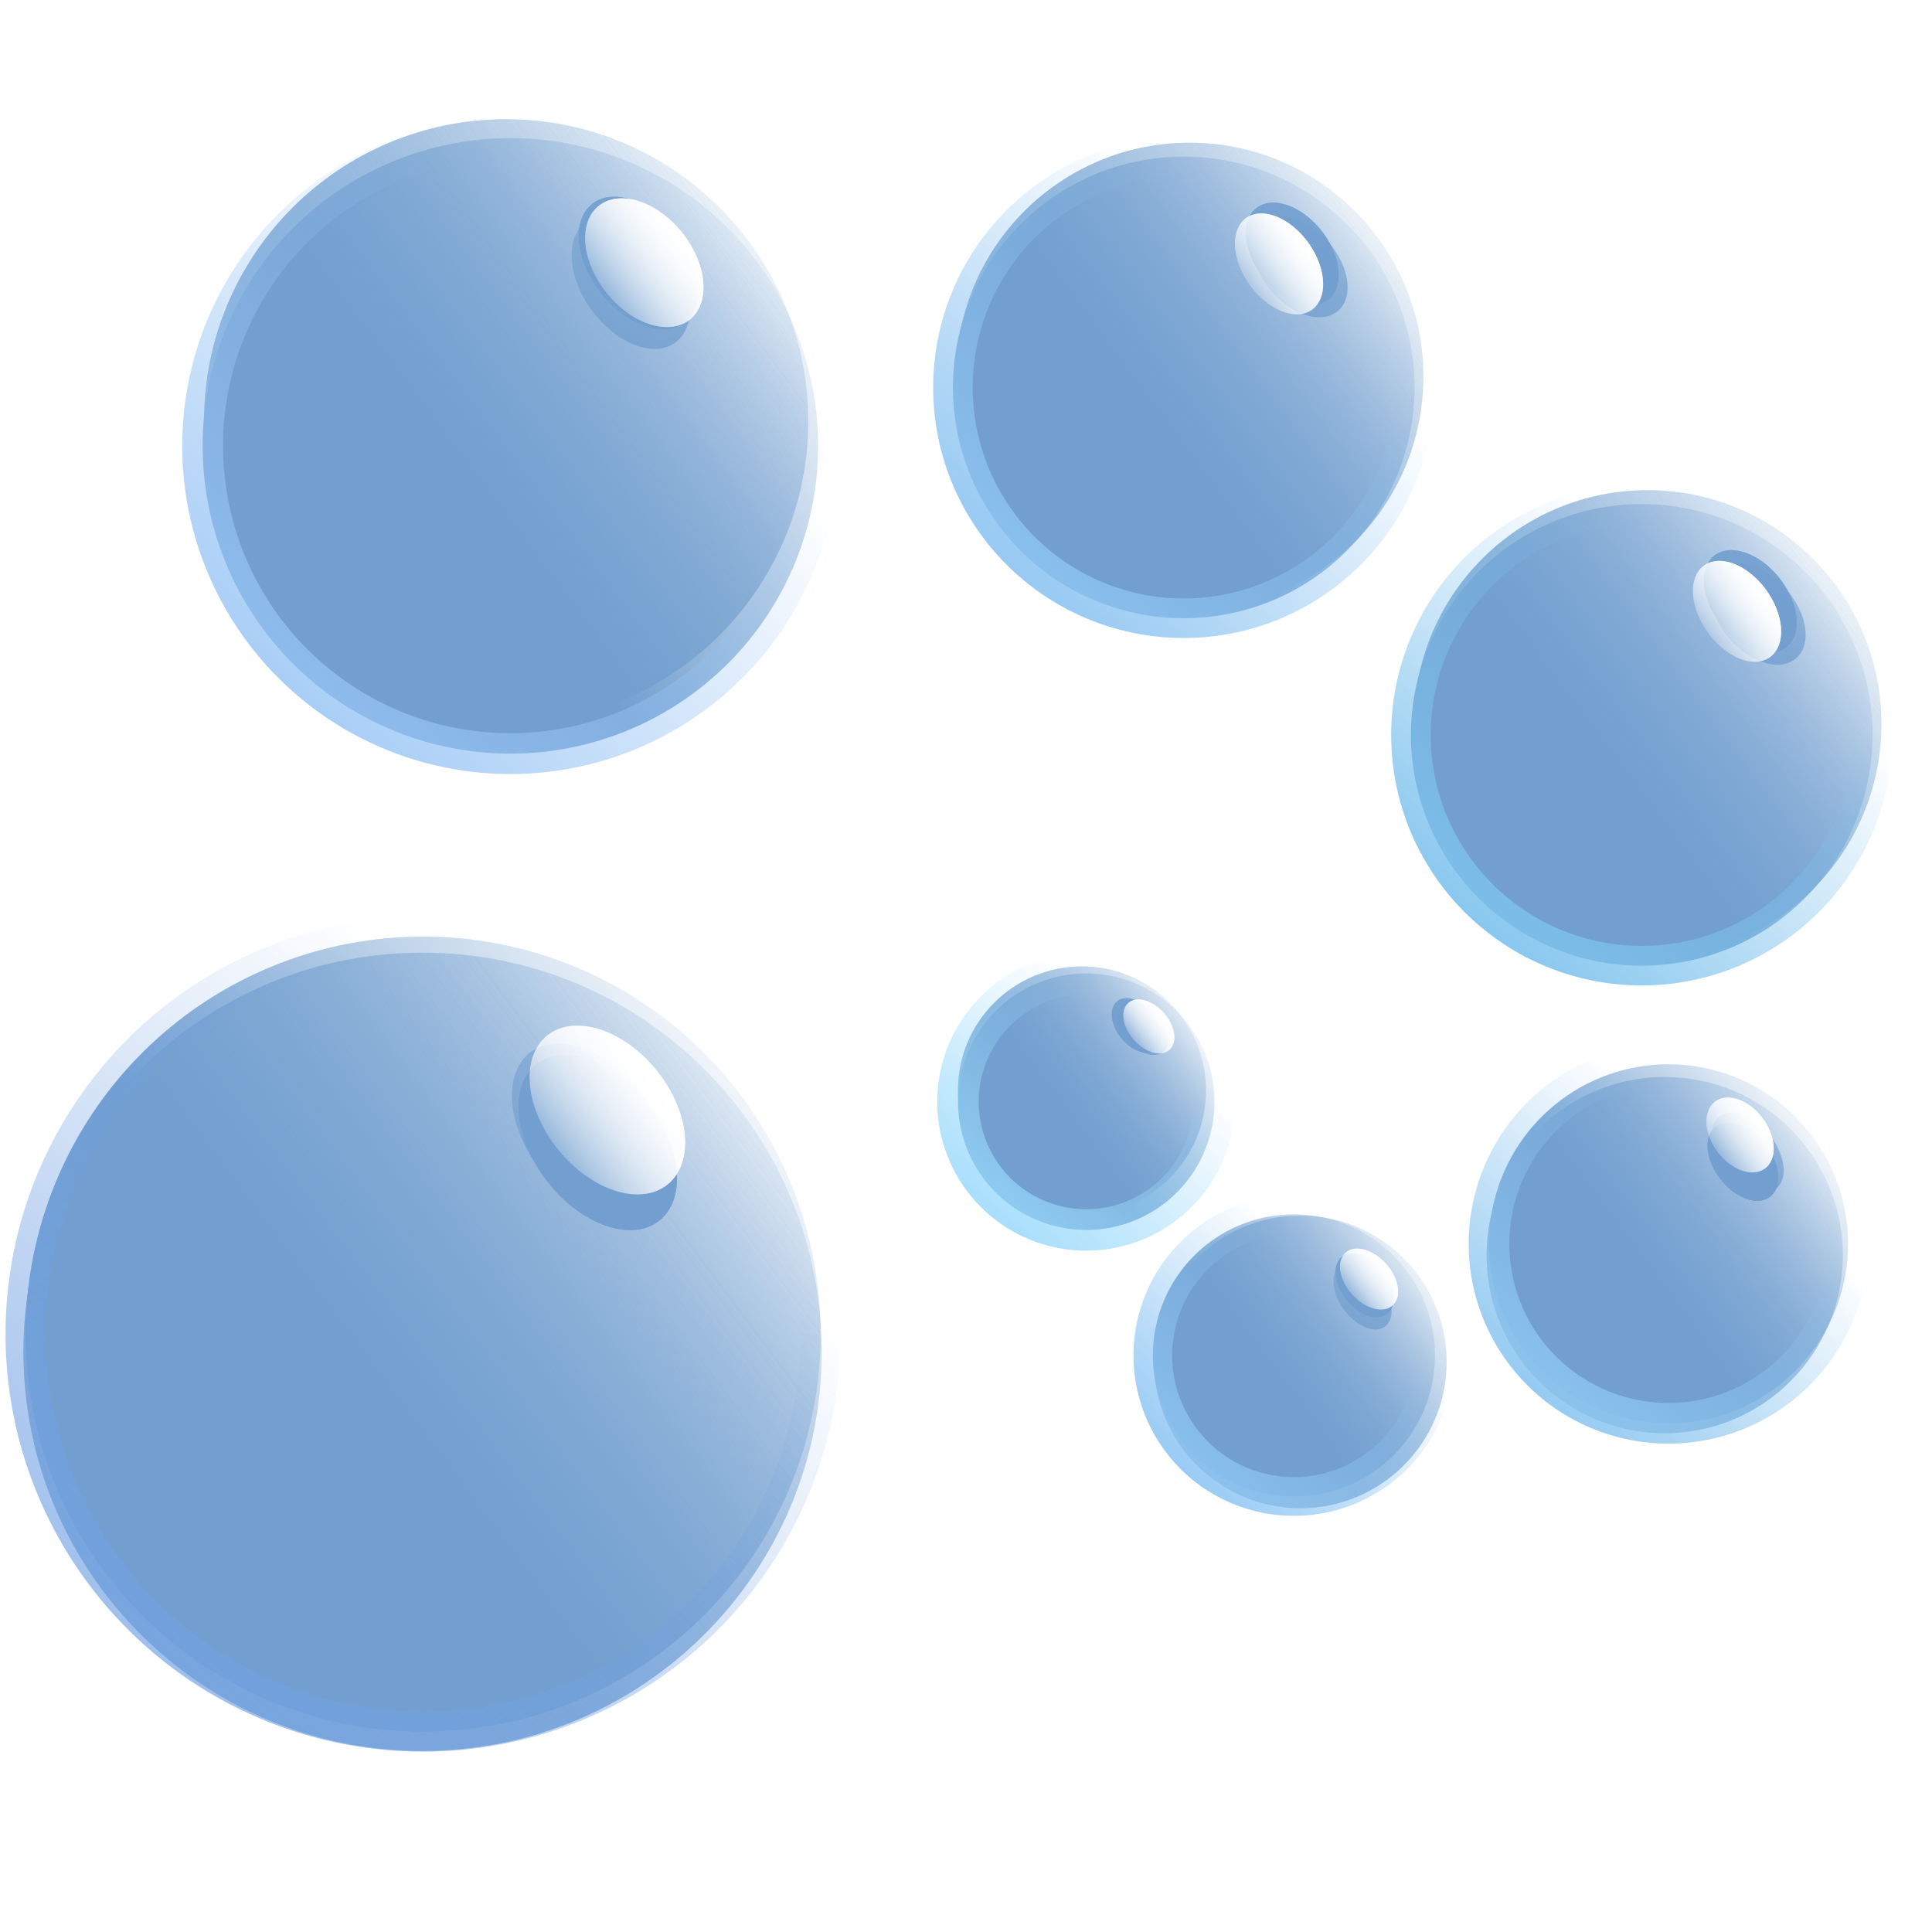 <?xml version="1.0" encoding="UTF-8" standalone="no"?>
<!-- Created with Inkscape (http://www.inkscape.org/) -->

<svg
   xmlns:dc="http://purl.org/dc/elements/1.1/"
   xmlns:cc="http://creativecommons.org/ns#"
   xmlns:rdf="http://www.w3.org/1999/02/22-rdf-syntax-ns#"
   xmlns:svg="http://www.w3.org/2000/svg"
   xmlns="http://www.w3.org/2000/svg"
   xmlns:xlink="http://www.w3.org/1999/xlink"
   xmlns:sodipodi="http://sodipodi.sourceforge.net/DTD/sodipodi-0.dtd"
   xmlns:inkscape="http://www.inkscape.org/namespaces/inkscape"
   width="48"
   height="48"
   id="svg2863"
   version="1.1"
   inkscape:version="0.47+devel r9474"
   sodipodi:docname="plugin-bubbles.svg">
  <defs
     id="defs2865">
    <linearGradient
       inkscape:collect="always"
       id="linearGradient4045">
      <stop
         style="stop-color:#8dc5f3;stop-opacity:1;"
         offset="0"
         id="stop4047" />
      <stop
         style="stop-color:#8dc5f3;stop-opacity:0;"
         offset="1"
         id="stop4049" />
    </linearGradient>
    <linearGradient
       inkscape:collect="always"
       id="linearGradient4024">
      <stop
         style="stop-color:#96d8fb;stop-opacity:1;"
         offset="0"
         id="stop4026" />
      <stop
         style="stop-color:#96d8fb;stop-opacity:0;"
         offset="1"
         id="stop4028" />
    </linearGradient>
    <linearGradient
       inkscape:collect="always"
       id="linearGradient4003">
      <stop
         style="stop-color:#8cc6f0;stop-opacity:1;"
         offset="0"
         id="stop4005" />
      <stop
         style="stop-color:#8cc6f0;stop-opacity:0;"
         offset="1"
         id="stop4007" />
    </linearGradient>
    <linearGradient
       inkscape:collect="always"
       id="linearGradient3982">
      <stop
         style="stop-color:#7dc2ed;stop-opacity:1;"
         offset="0"
         id="stop3984" />
      <stop
         style="stop-color:#7dc2ed;stop-opacity:0;"
         offset="1"
         id="stop3986" />
    </linearGradient>
    <linearGradient
       inkscape:collect="always"
       id="linearGradient3961">
      <stop
         style="stop-color:#8dc4f1;stop-opacity:1;"
         offset="0"
         id="stop3963" />
      <stop
         style="stop-color:#8dc4f1;stop-opacity:0;"
         offset="1"
         id="stop3965" />
    </linearGradient>
    <linearGradient
       inkscape:collect="always"
       id="linearGradient3940">
      <stop
         style="stop-color:#95c3f4;stop-opacity:1;"
         offset="0"
         id="stop3942" />
      <stop
         style="stop-color:#95c3f4;stop-opacity:0;"
         offset="1"
         id="stop3944" />
    </linearGradient>
    <linearGradient
       inkscape:collect="always"
       id="linearGradient3917">
      <stop
         style="stop-color:#71a1e3;stop-opacity:1;"
         offset="0"
         id="stop3919" />
      <stop
         style="stop-color:#71a1e3;stop-opacity:0;"
         offset="1"
         id="stop3921" />
    </linearGradient>
    <linearGradient
       inkscape:collect="always"
       id="linearGradient4057">
      <stop
         style="stop-color:#ffffff;stop-opacity:1;"
         offset="0"
         id="stop4059" />
      <stop
         style="stop-color:#ffffff;stop-opacity:0;"
         offset="1"
         id="stop4061" />
    </linearGradient>
    <linearGradient
       inkscape:collect="always"
       id="linearGradient3880">
      <stop
         style="stop-color:#729fcf;stop-opacity:1;"
         offset="0"
         id="stop3882" />
      <stop
         style="stop-color:#729fcf;stop-opacity:0;"
         offset="1"
         id="stop3884" />
    </linearGradient>
    <filter
       color-interpolation-filters="sRGB"
       inkscape:collect="always"
       id="filter3180">
      <feGaussianBlur
         inkscape:collect="always"
         stdDeviation="3.34"
         id="feGaussianBlur3182" />
    </filter>
    <linearGradient
       inkscape:collect="always"
       xlink:href="#linearGradient3880"
       id="linearGradient4249"
       gradientUnits="userSpaceOnUse"
       x1="29.145"
       y1="132.989"
       x2="381.982"
       y2="-131.086" />
    <linearGradient
       inkscape:collect="always"
       xlink:href="#linearGradient3880"
       id="linearGradient4251"
       gradientUnits="userSpaceOnUse"
       x1="29.145"
       y1="132.989"
       x2="381.982"
       y2="-131.086" />
    <linearGradient
       inkscape:collect="always"
       xlink:href="#linearGradient3880"
       id="linearGradient4253"
       gradientUnits="userSpaceOnUse"
       x1="29.145"
       y1="132.989"
       x2="381.982"
       y2="-131.086" />
    <linearGradient
       inkscape:collect="always"
       xlink:href="#linearGradient3880"
       id="linearGradient4255"
       gradientUnits="userSpaceOnUse"
       x1="29.145"
       y1="132.989"
       x2="381.982"
       y2="-131.086" />
    <linearGradient
       inkscape:collect="always"
       xlink:href="#linearGradient3880"
       id="linearGradient4257"
       gradientUnits="userSpaceOnUse"
       x1="29.145"
       y1="132.989"
       x2="381.982"
       y2="-131.086" />
    <linearGradient
       inkscape:collect="always"
       xlink:href="#linearGradient3880"
       id="linearGradient4259"
       gradientUnits="userSpaceOnUse"
       x1="29.145"
       y1="132.989"
       x2="381.982"
       y2="-131.086" />
    <linearGradient
       inkscape:collect="always"
       xlink:href="#linearGradient3880"
       id="linearGradient4261"
       gradientUnits="userSpaceOnUse"
       x1="29.145"
       y1="132.989"
       x2="381.982"
       y2="-131.086" />
    <linearGradient
       inkscape:collect="always"
       xlink:href="#linearGradient3880"
       id="linearGradient4263"
       gradientUnits="userSpaceOnUse"
       x1="29.145"
       y1="132.989"
       x2="381.982"
       y2="-131.086" />
    <linearGradient
       inkscape:collect="always"
       xlink:href="#linearGradient4057"
       id="linearGradient4265"
       gradientUnits="userSpaceOnUse"
       x1="445.212"
       y1="387.404"
       x2="332.864"
       y2="381.185" />
    <linearGradient
       inkscape:collect="always"
       xlink:href="#linearGradient4057"
       id="linearGradient4267"
       gradientUnits="userSpaceOnUse"
       x1="445.212"
       y1="387.404"
       x2="332.864"
       y2="381.185" />
    <linearGradient
       inkscape:collect="always"
       xlink:href="#linearGradient3880"
       id="linearGradient4330"
       gradientUnits="userSpaceOnUse"
       x1="29.145"
       y1="132.989"
       x2="381.982"
       y2="-131.086" />
    <linearGradient
       inkscape:collect="always"
       xlink:href="#linearGradient3880"
       id="linearGradient4332"
       gradientUnits="userSpaceOnUse"
       x1="29.145"
       y1="132.989"
       x2="381.982"
       y2="-131.086" />
    <linearGradient
       inkscape:collect="always"
       xlink:href="#linearGradient3880"
       id="linearGradient4334"
       gradientUnits="userSpaceOnUse"
       x1="29.145"
       y1="132.989"
       x2="381.982"
       y2="-131.086" />
    <linearGradient
       inkscape:collect="always"
       xlink:href="#linearGradient3880"
       id="linearGradient4336"
       gradientUnits="userSpaceOnUse"
       x1="29.145"
       y1="132.989"
       x2="381.982"
       y2="-131.086" />
    <linearGradient
       inkscape:collect="always"
       xlink:href="#linearGradient3880"
       id="linearGradient4338"
       gradientUnits="userSpaceOnUse"
       x1="29.145"
       y1="132.989"
       x2="381.982"
       y2="-131.086" />
    <linearGradient
       inkscape:collect="always"
       xlink:href="#linearGradient3880"
       id="linearGradient4340"
       gradientUnits="userSpaceOnUse"
       x1="29.145"
       y1="132.989"
       x2="381.982"
       y2="-131.086" />
    <linearGradient
       inkscape:collect="always"
       xlink:href="#linearGradient3880"
       id="linearGradient4342"
       gradientUnits="userSpaceOnUse"
       x1="29.145"
       y1="132.989"
       x2="381.982"
       y2="-131.086" />
    <linearGradient
       inkscape:collect="always"
       xlink:href="#linearGradient3880"
       id="linearGradient4344"
       gradientUnits="userSpaceOnUse"
       x1="29.145"
       y1="132.989"
       x2="381.982"
       y2="-131.086" />
    <linearGradient
       inkscape:collect="always"
       xlink:href="#linearGradient4057"
       id="linearGradient4346"
       gradientUnits="userSpaceOnUse"
       x1="445.212"
       y1="387.404"
       x2="332.864"
       y2="381.185" />
    <linearGradient
       inkscape:collect="always"
       xlink:href="#linearGradient4057"
       id="linearGradient4348"
       gradientUnits="userSpaceOnUse"
       x1="445.212"
       y1="387.404"
       x2="332.864"
       y2="381.185" />
    <linearGradient
       inkscape:collect="always"
       xlink:href="#linearGradient3880"
       id="linearGradient4378"
       gradientUnits="userSpaceOnUse"
       x1="29.145"
       y1="132.989"
       x2="381.982"
       y2="-131.086" />
    <linearGradient
       inkscape:collect="always"
       xlink:href="#linearGradient3880"
       id="linearGradient4380"
       gradientUnits="userSpaceOnUse"
       x1="29.145"
       y1="132.989"
       x2="381.982"
       y2="-131.086" />
    <linearGradient
       inkscape:collect="always"
       xlink:href="#linearGradient3880"
       id="linearGradient4382"
       gradientUnits="userSpaceOnUse"
       x1="29.145"
       y1="132.989"
       x2="381.982"
       y2="-131.086" />
    <linearGradient
       inkscape:collect="always"
       xlink:href="#linearGradient3880"
       id="linearGradient4384"
       gradientUnits="userSpaceOnUse"
       x1="29.145"
       y1="132.989"
       x2="381.982"
       y2="-131.086" />
    <linearGradient
       inkscape:collect="always"
       xlink:href="#linearGradient3880"
       id="linearGradient4386"
       gradientUnits="userSpaceOnUse"
       x1="29.145"
       y1="132.989"
       x2="381.982"
       y2="-131.086" />
    <linearGradient
       inkscape:collect="always"
       xlink:href="#linearGradient3880"
       id="linearGradient4388"
       gradientUnits="userSpaceOnUse"
       x1="29.145"
       y1="132.989"
       x2="381.982"
       y2="-131.086" />
    <linearGradient
       inkscape:collect="always"
       xlink:href="#linearGradient3880"
       id="linearGradient4390"
       gradientUnits="userSpaceOnUse"
       x1="29.145"
       y1="132.989"
       x2="381.982"
       y2="-131.086" />
    <linearGradient
       inkscape:collect="always"
       xlink:href="#linearGradient3880"
       id="linearGradient4392"
       gradientUnits="userSpaceOnUse"
       x1="29.145"
       y1="132.989"
       x2="381.982"
       y2="-131.086" />
    <linearGradient
       inkscape:collect="always"
       xlink:href="#linearGradient4057"
       id="linearGradient4394"
       gradientUnits="userSpaceOnUse"
       x1="445.212"
       y1="387.404"
       x2="332.864"
       y2="381.185" />
    <linearGradient
       inkscape:collect="always"
       xlink:href="#linearGradient4057"
       id="linearGradient4396"
       gradientUnits="userSpaceOnUse"
       x1="445.212"
       y1="387.404"
       x2="332.864"
       y2="381.185" />
    <linearGradient
       inkscape:collect="always"
       xlink:href="#linearGradient3880"
       id="linearGradient4514"
       gradientUnits="userSpaceOnUse"
       x1="29.145"
       y1="132.989"
       x2="381.982"
       y2="-131.086" />
    <linearGradient
       inkscape:collect="always"
       xlink:href="#linearGradient3880"
       id="linearGradient4516"
       gradientUnits="userSpaceOnUse"
       x1="29.145"
       y1="132.989"
       x2="381.982"
       y2="-131.086" />
    <linearGradient
       inkscape:collect="always"
       xlink:href="#linearGradient3880"
       id="linearGradient4518"
       gradientUnits="userSpaceOnUse"
       x1="29.145"
       y1="132.989"
       x2="381.982"
       y2="-131.086" />
    <linearGradient
       inkscape:collect="always"
       xlink:href="#linearGradient3880"
       id="linearGradient4520"
       gradientUnits="userSpaceOnUse"
       x1="29.145"
       y1="132.989"
       x2="381.982"
       y2="-131.086" />
    <linearGradient
       inkscape:collect="always"
       xlink:href="#linearGradient3880"
       id="linearGradient4522"
       gradientUnits="userSpaceOnUse"
       x1="29.145"
       y1="132.989"
       x2="381.982"
       y2="-131.086" />
    <linearGradient
       inkscape:collect="always"
       xlink:href="#linearGradient3880"
       id="linearGradient4524"
       gradientUnits="userSpaceOnUse"
       x1="29.145"
       y1="132.989"
       x2="381.982"
       y2="-131.086" />
    <linearGradient
       inkscape:collect="always"
       xlink:href="#linearGradient3880"
       id="linearGradient4526"
       gradientUnits="userSpaceOnUse"
       x1="29.145"
       y1="132.989"
       x2="381.982"
       y2="-131.086" />
    <linearGradient
       inkscape:collect="always"
       xlink:href="#linearGradient3880"
       id="linearGradient4528"
       gradientUnits="userSpaceOnUse"
       x1="29.145"
       y1="132.989"
       x2="381.982"
       y2="-131.086" />
    <linearGradient
       inkscape:collect="always"
       xlink:href="#linearGradient4057"
       id="linearGradient4530"
       gradientUnits="userSpaceOnUse"
       x1="445.212"
       y1="387.404"
       x2="332.864"
       y2="381.185" />
    <linearGradient
       inkscape:collect="always"
       xlink:href="#linearGradient4057"
       id="linearGradient4532"
       gradientUnits="userSpaceOnUse"
       x1="445.212"
       y1="387.404"
       x2="332.864"
       y2="381.185" />
    <linearGradient
       inkscape:collect="always"
       xlink:href="#linearGradient3880"
       id="linearGradient4562"
       gradientUnits="userSpaceOnUse"
       x1="29.145"
       y1="132.989"
       x2="381.982"
       y2="-131.086" />
    <linearGradient
       inkscape:collect="always"
       xlink:href="#linearGradient3880"
       id="linearGradient4564"
       gradientUnits="userSpaceOnUse"
       x1="29.145"
       y1="132.989"
       x2="381.982"
       y2="-131.086" />
    <linearGradient
       inkscape:collect="always"
       xlink:href="#linearGradient3880"
       id="linearGradient4566"
       gradientUnits="userSpaceOnUse"
       x1="29.145"
       y1="132.989"
       x2="381.982"
       y2="-131.086" />
    <linearGradient
       inkscape:collect="always"
       xlink:href="#linearGradient3880"
       id="linearGradient4568"
       gradientUnits="userSpaceOnUse"
       x1="29.145"
       y1="132.989"
       x2="381.982"
       y2="-131.086" />
    <linearGradient
       inkscape:collect="always"
       xlink:href="#linearGradient3880"
       id="linearGradient4570"
       gradientUnits="userSpaceOnUse"
       x1="29.145"
       y1="132.989"
       x2="381.982"
       y2="-131.086" />
    <linearGradient
       inkscape:collect="always"
       xlink:href="#linearGradient3880"
       id="linearGradient4572"
       gradientUnits="userSpaceOnUse"
       x1="29.145"
       y1="132.989"
       x2="381.982"
       y2="-131.086" />
    <linearGradient
       inkscape:collect="always"
       xlink:href="#linearGradient3880"
       id="linearGradient4574"
       gradientUnits="userSpaceOnUse"
       x1="29.145"
       y1="132.989"
       x2="381.982"
       y2="-131.086" />
    <linearGradient
       inkscape:collect="always"
       xlink:href="#linearGradient3880"
       id="linearGradient4576"
       gradientUnits="userSpaceOnUse"
       x1="29.145"
       y1="132.989"
       x2="381.982"
       y2="-131.086" />
    <linearGradient
       inkscape:collect="always"
       xlink:href="#linearGradient4057"
       id="linearGradient4578"
       gradientUnits="userSpaceOnUse"
       x1="445.212"
       y1="387.404"
       x2="332.864"
       y2="381.185" />
    <linearGradient
       inkscape:collect="always"
       xlink:href="#linearGradient4057"
       id="linearGradient4580"
       gradientUnits="userSpaceOnUse"
       x1="445.212"
       y1="387.404"
       x2="332.864"
       y2="381.185" />
    <linearGradient
       inkscape:collect="always"
       xlink:href="#linearGradient3880"
       id="linearGradient4720"
       gradientUnits="userSpaceOnUse"
       x1="29.145"
       y1="132.989"
       x2="381.982"
       y2="-131.086" />
    <linearGradient
       inkscape:collect="always"
       xlink:href="#linearGradient3880"
       id="linearGradient4722"
       gradientUnits="userSpaceOnUse"
       x1="29.145"
       y1="132.989"
       x2="381.982"
       y2="-131.086" />
    <linearGradient
       inkscape:collect="always"
       xlink:href="#linearGradient3880"
       id="linearGradient4724"
       gradientUnits="userSpaceOnUse"
       x1="29.145"
       y1="132.989"
       x2="381.982"
       y2="-131.086" />
    <linearGradient
       inkscape:collect="always"
       xlink:href="#linearGradient3880"
       id="linearGradient4726"
       gradientUnits="userSpaceOnUse"
       x1="29.145"
       y1="132.989"
       x2="381.982"
       y2="-131.086" />
    <linearGradient
       inkscape:collect="always"
       xlink:href="#linearGradient3880"
       id="linearGradient4728"
       gradientUnits="userSpaceOnUse"
       x1="29.145"
       y1="132.989"
       x2="381.982"
       y2="-131.086" />
    <linearGradient
       inkscape:collect="always"
       xlink:href="#linearGradient3880"
       id="linearGradient4730"
       gradientUnits="userSpaceOnUse"
       x1="29.145"
       y1="132.989"
       x2="381.982"
       y2="-131.086" />
    <linearGradient
       inkscape:collect="always"
       xlink:href="#linearGradient3880"
       id="linearGradient4732"
       gradientUnits="userSpaceOnUse"
       x1="29.145"
       y1="132.989"
       x2="381.982"
       y2="-131.086" />
    <linearGradient
       inkscape:collect="always"
       xlink:href="#linearGradient3880"
       id="linearGradient4734"
       gradientUnits="userSpaceOnUse"
       x1="29.145"
       y1="132.989"
       x2="381.982"
       y2="-131.086" />
    <linearGradient
       inkscape:collect="always"
       xlink:href="#linearGradient4057"
       id="linearGradient4736"
       gradientUnits="userSpaceOnUse"
       x1="445.212"
       y1="387.404"
       x2="332.864"
       y2="381.185" />
    <linearGradient
       inkscape:collect="always"
       xlink:href="#linearGradient4057"
       id="linearGradient4738"
       gradientUnits="userSpaceOnUse"
       x1="445.212"
       y1="387.404"
       x2="332.864"
       y2="381.185" />
    <linearGradient
       inkscape:collect="always"
       xlink:href="#linearGradient3880"
       id="linearGradient4768"
       gradientUnits="userSpaceOnUse"
       x1="29.145"
       y1="132.989"
       x2="381.982"
       y2="-131.086" />
    <linearGradient
       inkscape:collect="always"
       xlink:href="#linearGradient3880"
       id="linearGradient4770"
       gradientUnits="userSpaceOnUse"
       x1="29.145"
       y1="132.989"
       x2="381.982"
       y2="-131.086" />
    <linearGradient
       inkscape:collect="always"
       xlink:href="#linearGradient3880"
       id="linearGradient4772"
       gradientUnits="userSpaceOnUse"
       x1="29.145"
       y1="132.989"
       x2="381.982"
       y2="-131.086" />
    <linearGradient
       inkscape:collect="always"
       xlink:href="#linearGradient3880"
       id="linearGradient4774"
       gradientUnits="userSpaceOnUse"
       x1="29.145"
       y1="132.989"
       x2="381.982"
       y2="-131.086" />
    <linearGradient
       inkscape:collect="always"
       xlink:href="#linearGradient3880"
       id="linearGradient4776"
       gradientUnits="userSpaceOnUse"
       x1="29.145"
       y1="132.989"
       x2="381.982"
       y2="-131.086" />
    <linearGradient
       inkscape:collect="always"
       xlink:href="#linearGradient3880"
       id="linearGradient4778"
       gradientUnits="userSpaceOnUse"
       x1="29.145"
       y1="132.989"
       x2="381.982"
       y2="-131.086" />
    <linearGradient
       inkscape:collect="always"
       xlink:href="#linearGradient3880"
       id="linearGradient4780"
       gradientUnits="userSpaceOnUse"
       x1="29.145"
       y1="132.989"
       x2="381.982"
       y2="-131.086" />
    <linearGradient
       inkscape:collect="always"
       xlink:href="#linearGradient3880"
       id="linearGradient4782"
       gradientUnits="userSpaceOnUse"
       x1="29.145"
       y1="132.989"
       x2="381.982"
       y2="-131.086" />
    <linearGradient
       inkscape:collect="always"
       xlink:href="#linearGradient4057"
       id="linearGradient4784"
       gradientUnits="userSpaceOnUse"
       x1="445.212"
       y1="387.404"
       x2="332.864"
       y2="381.185" />
    <linearGradient
       inkscape:collect="always"
       xlink:href="#linearGradient4057"
       id="linearGradient4786"
       gradientUnits="userSpaceOnUse"
       x1="445.212"
       y1="387.404"
       x2="332.864"
       y2="381.185" />
    <linearGradient
       inkscape:collect="always"
       xlink:href="#linearGradient3917"
       id="linearGradient3923"
       x1="139.283"
       y1="751.358"
       x2="517.075"
       y2="305.743"
       gradientUnits="userSpaceOnUse" />
    <linearGradient
       inkscape:collect="always"
       xlink:href="#linearGradient3940"
       id="linearGradient3946"
       x1="60.164"
       y1="803.922"
       x2="488.873"
       y2="343.102"
       gradientUnits="userSpaceOnUse" />
    <linearGradient
       inkscape:collect="always"
       xlink:href="#linearGradient3961"
       id="linearGradient3967"
       x1="116.524"
       y1="769.995"
       x2="512.994"
       y2="350.928"
       gradientUnits="userSpaceOnUse" />
    <linearGradient
       inkscape:collect="always"
       xlink:href="#linearGradient3982"
       id="linearGradient3988"
       x1="97.475"
       y1="760.471"
       x2="479.659"
       y2="303.306"
       gradientUnits="userSpaceOnUse" />
    <linearGradient
       inkscape:collect="always"
       xlink:href="#linearGradient4003"
       id="linearGradient4009"
       x1="102.304"
       y1="768.931"
       x2="478.089"
       y2="328.5"
       gradientUnits="userSpaceOnUse" />
    <linearGradient
       inkscape:collect="always"
       xlink:href="#linearGradient4024"
       id="linearGradient4030"
       x1="74.264"
       y1="856.901"
       x2="526.851"
       y2="317.764"
       gradientUnits="userSpaceOnUse" />
    <linearGradient
       inkscape:collect="always"
       xlink:href="#linearGradient4045"
       id="linearGradient4051"
       x1="42.026"
       y1="738.892"
       x2="469.074"
       y2="311.667"
       gradientUnits="userSpaceOnUse" />
  </defs>
  <sodipodi:namedview
     id="base"
     pagecolor="#ffffff"
     bordercolor="#666666"
     borderopacity="1.0"
     inkscape:pageopacity="0.0"
     inkscape:pageshadow="2"
     inkscape:zoom="11.461022"
     inkscape:cx="30.307639"
     inkscape:cy="24"
     inkscape:document-units="px"
     inkscape:current-layer="layer1"
     showgrid="false"
     inkscape:window-width="1280"
     inkscape:window-height="975"
     inkscape:window-x="0"
     inkscape:window-y="24"
     inkscape:window-maximized="1" />
  <g
     inkscape:label="Layer 1"
     inkscape:groupmode="layer"
     id="layer1"
     transform="translate(0,-1004.362)">
    <g
       id="g4223"
       transform="matrix(0.19,0,0,0.19,28.716,843.356)">
      <path
         transform="matrix(0.124,0,0,0.124,-132.251,843.033)"
         sodipodi:type="arc"
         style="opacity:0.465;fill:url(#linearGradient4249);fill-opacity:1;stroke:#ffffff;stroke-width:1.659;stroke-miterlimit:4;stroke-opacity:0;stroke-dasharray:none"
         id="path4225"
         sodipodi:cx="381.42856"
         sodipodi:cy="479.50504"
         sodipodi:rx="318.57144"
         sodipodi:ry="318.57144"
         d="m 700,479.505 c 0,175.942 -142.629,318.571 -318.571,318.571 -175.942,0 -318.571,-142.629 -318.571,-318.571 0,-175.942 142.629,-318.571 318.571,-318.571 174.345,0 316.305,140.147 318.545,314.478"
         sodipodi:start="0"
         sodipodi:end="6.2703343"
         sodipodi:open="true" />
      <path
         inkscape:transform-center-y="50.563592"
         inkscape:transform-center-x="101.25725"
         transform="matrix(0.1,-0.089,0.086,0.104,-140.313,876.939)"
         sodipodi:open="true"
         sodipodi:end="6.2703343"
         sodipodi:start="0"
         d="m 442.857,385.219 c 0,40.238 -21.107,72.857 -47.143,72.857 -26.036,0 -47.143,-32.619 -47.143,-72.857 0,-40.238 21.107,-72.857 47.143,-72.857 25.8,0 46.807,32.051 47.139,71.921"
         sodipodi:ry="72.85714"
         sodipodi:rx="47.142857"
         sodipodi:cy="385.21933"
         sodipodi:cx="395.71429"
         id="path4227"
         style="fill:url(#linearGradient4251);fill-opacity:1;stroke:none;filter:url(#filter3180)"
         sodipodi:type="arc" />
    </g>
    <g
       id="g4229"
       transform="matrix(0.19,0,0,0.19,28.716,843.356)">
      <path
         sodipodi:open="true"
         sodipodi:end="6.2703343"
         sodipodi:start="0"
         d="m 700,479.505 c 0,175.942 -142.629,318.571 -318.571,318.571 -175.942,0 -318.571,-142.629 -318.571,-318.571 0,-175.942 142.629,-318.571 318.571,-318.571 174.345,0 316.305,140.147 318.545,314.478"
         sodipodi:ry="318.57144"
         sodipodi:rx="318.57144"
         sodipodi:cy="479.50504"
         sodipodi:cx="381.42856"
         id="path4231"
         style="opacity:0.465;fill:url(#linearGradient4253);fill-opacity:1;stroke:#ffffff;stroke-width:1.659;stroke-miterlimit:4;stroke-opacity:0;stroke-dasharray:none"
         sodipodi:type="arc"
         transform="matrix(0.124,0,0,0.124,-132.251,843.033)" />
      <path
         sodipodi:type="arc"
         style="fill:url(#linearGradient4255);fill-opacity:1;stroke:none;filter:url(#filter3180)"
         id="path4233"
         sodipodi:cx="395.71429"
         sodipodi:cy="385.21933"
         sodipodi:rx="47.142857"
         sodipodi:ry="72.85714"
         d="m 442.857,385.219 c 0,40.238 -21.107,72.857 -47.143,72.857 -26.036,0 -47.143,-32.619 -47.143,-72.857 0,-40.238 21.107,-72.857 47.143,-72.857 25.8,0 46.807,32.051 47.139,71.921"
         sodipodi:start="0"
         sodipodi:end="6.2703343"
         sodipodi:open="true"
         transform="matrix(0.1,-0.089,0.086,0.104,-140.313,876.939)"
         inkscape:transform-center-x="101.25725"
         inkscape:transform-center-y="50.563592" />
    </g>
    <g
       id="g4235"
       transform="matrix(0.19,0,0,0.19,28.716,843.356)">
      <path
         transform="matrix(0.124,0,0,0.124,-132.251,843.033)"
         sodipodi:type="arc"
         style="opacity:0.465;fill:url(#linearGradient4257);fill-opacity:1;stroke:#ffffff;stroke-width:1.659;stroke-miterlimit:4;stroke-opacity:0;stroke-dasharray:none"
         id="path4237"
         sodipodi:cx="381.42856"
         sodipodi:cy="479.50504"
         sodipodi:rx="318.57144"
         sodipodi:ry="318.57144"
         d="m 700,479.505 c 0,175.942 -142.629,318.571 -318.571,318.571 -175.942,0 -318.571,-142.629 -318.571,-318.571 0,-175.942 142.629,-318.571 318.571,-318.571 174.345,0 316.305,140.147 318.545,314.478"
         sodipodi:start="0"
         sodipodi:end="6.2703343"
         sodipodi:open="true" />
      <path
         inkscape:transform-center-y="50.563592"
         inkscape:transform-center-x="101.25725"
         transform="matrix(0.1,-0.089,0.086,0.104,-140.313,876.939)"
         sodipodi:open="true"
         sodipodi:end="6.2703343"
         sodipodi:start="0"
         d="m 442.857,385.219 c 0,40.238 -21.107,72.857 -47.143,72.857 -26.036,0 -47.143,-32.619 -47.143,-72.857 0,-40.238 21.107,-72.857 47.143,-72.857 25.8,0 46.807,32.051 47.139,71.921"
         sodipodi:ry="72.85714"
         sodipodi:rx="47.142857"
         sodipodi:cy="385.21933"
         sodipodi:cx="395.71429"
         id="path4239"
         style="fill:url(#linearGradient4259);fill-opacity:1;stroke:none;filter:url(#filter3180)"
         sodipodi:type="arc" />
    </g>
    <path
       transform="matrix(0.024,0,0,0.024,3.526,1003.932)"
       sodipodi:type="arc"
       style="opacity:1;fill:url(#linearGradient4261);fill-opacity:1;stroke:url(#linearGradient3946);stroke-width:42.252;stroke-miterlimit:4;stroke-opacity:1;stroke-dasharray:none"
       id="path4241"
       sodipodi:cx="381.42856"
       sodipodi:cy="479.50504"
       sodipodi:rx="318.57144"
       sodipodi:ry="318.57144"
       d="m 700,479.505 a 318.571,318.571 0 1 1 -0.026,-4.094"
       sodipodi:start="0"
       sodipodi:end="6.2703343"
       sodipodi:open="true" />
    <path
       inkscape:transform-center-y="50.563592"
       inkscape:transform-center-x="101.25725"
       transform="matrix(0.019,-0.017,0.016,0.02,1.99,1010.39)"
       sodipodi:open="true"
       sodipodi:end="6.2703343"
       sodipodi:start="0"
       d="m 442.857,385.219 a 47.143,72.857 0 1 1 -0.004,-0.936"
       sodipodi:ry="72.85714"
       sodipodi:rx="47.142857"
       sodipodi:cy="385.21933"
       sodipodi:cx="395.71429"
       id="path4243"
       style="fill:url(#linearGradient4263);fill-opacity:1;stroke:none;filter:url(#filter3180)"
       sodipodi:type="arc" />
    <path
       sodipodi:type="arc"
       style="fill:url(#linearGradient4265);fill-opacity:1;stroke:none;filter:url(#filter3180)"
       id="path4245"
       sodipodi:cx="395.71429"
       sodipodi:cy="385.21933"
       sodipodi:rx="47.142857"
       sodipodi:ry="72.85714"
       d="m 442.857,385.219 a 47.143,72.857 0 1 1 -0.004,-0.936"
       sodipodi:start="0"
       sodipodi:end="6.2703343"
       sodipodi:open="true"
       transform="matrix(0.019,-0.017,0.016,0.019,2.325,1010.297)"
       inkscape:transform-center-x="99.073288"
       inkscape:transform-center-y="49.473022" />
    <path
       inkscape:transform-center-y="49.473022"
       inkscape:transform-center-x="99.073288"
       transform="matrix(0.019,-0.017,0.016,0.019,2.325,1010.297)"
       sodipodi:open="true"
       sodipodi:end="6.2703343"
       sodipodi:start="0"
       d="m 442.857,385.219 a 47.143,72.857 0 1 1 -0.004,-0.936"
       sodipodi:ry="72.85714"
       sodipodi:rx="47.142857"
       sodipodi:cy="385.21933"
       sodipodi:cx="395.71429"
       id="path4247"
       style="fill:url(#linearGradient4267);fill-opacity:1;stroke:none;filter:url(#filter3180)"
       sodipodi:type="arc" />
    <g
       id="g4304"
       transform="matrix(0.251,0,0,0.251,31.822,811.421)">
      <path
         transform="matrix(0.124,0,0,0.124,-132.251,843.033)"
         sodipodi:type="arc"
         style="opacity:0.465;fill:url(#linearGradient4330);fill-opacity:1;stroke:#ffffff;stroke-width:1.659;stroke-miterlimit:4;stroke-opacity:0;stroke-dasharray:none"
         id="path4306"
         sodipodi:cx="381.42856"
         sodipodi:cy="479.50504"
         sodipodi:rx="318.57144"
         sodipodi:ry="318.57144"
         d="m 700,479.505 c 0,175.942 -142.629,318.571 -318.571,318.571 -175.942,0 -318.571,-142.629 -318.571,-318.571 0,-175.942 142.629,-318.571 318.571,-318.571 174.345,0 316.305,140.147 318.545,314.478"
         sodipodi:start="0"
         sodipodi:end="6.2703343"
         sodipodi:open="true" />
      <path
         inkscape:transform-center-y="50.563592"
         inkscape:transform-center-x="101.25725"
         transform="matrix(0.1,-0.089,0.086,0.104,-140.313,876.939)"
         sodipodi:open="true"
         sodipodi:end="6.2703343"
         sodipodi:start="0"
         d="m 442.857,385.219 c 0,40.238 -21.107,72.857 -47.143,72.857 -26.036,0 -47.143,-32.619 -47.143,-72.857 0,-40.238 21.107,-72.857 47.143,-72.857 25.8,0 46.807,32.051 47.139,71.921"
         sodipodi:ry="72.85714"
         sodipodi:rx="47.142857"
         sodipodi:cy="385.21933"
         sodipodi:cx="395.71429"
         id="path4308"
         style="fill:url(#linearGradient4332);fill-opacity:1;stroke:none;filter:url(#filter3180)"
         sodipodi:type="arc" />
    </g>
    <g
       id="g4310"
       transform="matrix(0.251,0,0,0.251,31.822,811.421)">
      <path
         sodipodi:open="true"
         sodipodi:end="6.2703343"
         sodipodi:start="0"
         d="m 700,479.505 c 0,175.942 -142.629,318.571 -318.571,318.571 -175.942,0 -318.571,-142.629 -318.571,-318.571 0,-175.942 142.629,-318.571 318.571,-318.571 174.345,0 316.305,140.147 318.545,314.478"
         sodipodi:ry="318.57144"
         sodipodi:rx="318.57144"
         sodipodi:cy="479.50504"
         sodipodi:cx="381.42856"
         id="path4312"
         style="opacity:0.465;fill:url(#linearGradient4334);fill-opacity:1;stroke:#ffffff;stroke-width:1.659;stroke-miterlimit:4;stroke-opacity:0;stroke-dasharray:none"
         sodipodi:type="arc"
         transform="matrix(0.124,0,0,0.124,-132.251,843.033)" />
      <path
         sodipodi:type="arc"
         style="fill:url(#linearGradient4336);fill-opacity:1;stroke:none;filter:url(#filter3180)"
         id="path4314"
         sodipodi:cx="395.71429"
         sodipodi:cy="385.21933"
         sodipodi:rx="47.142857"
         sodipodi:ry="72.85714"
         d="m 442.857,385.219 c 0,40.238 -21.107,72.857 -47.143,72.857 -26.036,0 -47.143,-32.619 -47.143,-72.857 0,-40.238 21.107,-72.857 47.143,-72.857 25.8,0 46.807,32.051 47.139,71.921"
         sodipodi:start="0"
         sodipodi:end="6.2703343"
         sodipodi:open="true"
         transform="matrix(0.1,-0.089,0.086,0.104,-140.313,876.939)"
         inkscape:transform-center-x="101.25725"
         inkscape:transform-center-y="50.563592" />
    </g>
    <g
       id="g4316"
       transform="matrix(0.251,0,0,0.251,31.822,811.421)">
      <path
         transform="matrix(0.124,0,0,0.124,-132.251,843.033)"
         sodipodi:type="arc"
         style="opacity:0.465;fill:url(#linearGradient4338);fill-opacity:1;stroke:#ffffff;stroke-width:1.659;stroke-miterlimit:4;stroke-opacity:0;stroke-dasharray:none"
         id="path4318"
         sodipodi:cx="381.42856"
         sodipodi:cy="479.50504"
         sodipodi:rx="318.57144"
         sodipodi:ry="318.57144"
         d="m 700,479.505 c 0,175.942 -142.629,318.571 -318.571,318.571 -175.942,0 -318.571,-142.629 -318.571,-318.571 0,-175.942 142.629,-318.571 318.571,-318.571 174.345,0 316.305,140.147 318.545,314.478"
         sodipodi:start="0"
         sodipodi:end="6.2703343"
         sodipodi:open="true" />
      <path
         inkscape:transform-center-y="50.563592"
         inkscape:transform-center-x="101.25725"
         transform="matrix(0.1,-0.089,0.086,0.104,-140.313,876.939)"
         sodipodi:open="true"
         sodipodi:end="6.2703343"
         sodipodi:start="0"
         d="m 442.857,385.219 c 0,40.238 -21.107,72.857 -47.143,72.857 -26.036,0 -47.143,-32.619 -47.143,-72.857 0,-40.238 21.107,-72.857 47.143,-72.857 25.8,0 46.807,32.051 47.139,71.921"
         sodipodi:ry="72.85714"
         sodipodi:rx="47.142857"
         sodipodi:cy="385.21933"
         sodipodi:cx="395.71429"
         id="path4320"
         style="fill:url(#linearGradient4340);fill-opacity:1;stroke:none;filter:url(#filter3180)"
         sodipodi:type="arc" />
    </g>
    <path
       transform="matrix(0.031,0,0,0.031,-1.313,1022.643)"
       sodipodi:type="arc"
       style="opacity:1;fill:url(#linearGradient4342);fill-opacity:1;stroke:url(#linearGradient3923);stroke-width:32.121;stroke-miterlimit:4;stroke-opacity:0.707;stroke-dasharray:none"
       id="path4322"
       sodipodi:cx="381.42856"
       sodipodi:cy="479.50504"
       sodipodi:rx="318.57144"
       sodipodi:ry="318.57144"
       d="m 700,479.505 a 318.571,318.571 0 1 1 -0.026,-4.094"
       sodipodi:start="0"
       sodipodi:end="6.2703343"
       sodipodi:open="true" />
    <path
       inkscape:transform-center-y="50.563592"
       inkscape:transform-center-x="101.25725"
       transform="matrix(0.025,-0.022,0.021,0.026,-3.333,1031.138)"
       sodipodi:open="true"
       sodipodi:end="6.2703343"
       sodipodi:start="0"
       d="m 442.857,385.219 a 47.143,72.857 0 1 1 -0.004,-0.936"
       sodipodi:ry="72.85714"
       sodipodi:rx="47.142857"
       sodipodi:cy="385.21933"
       sodipodi:cx="395.71429"
       id="path4324"
       style="fill:url(#linearGradient4344);fill-opacity:1;stroke:none;filter:url(#filter3180)"
       sodipodi:type="arc" />
    <path
       sodipodi:type="arc"
       style="fill:url(#linearGradient4346);fill-opacity:1;stroke:none;filter:url(#filter3180)"
       id="path4326"
       sodipodi:cx="395.71429"
       sodipodi:cy="385.21933"
       sodipodi:rx="47.142857"
       sodipodi:ry="72.85714"
       d="m 442.857,385.219 a 47.143,72.857 0 1 1 -0.004,-0.936"
       sodipodi:start="0"
       sodipodi:end="6.2703343"
       sodipodi:open="true"
       transform="matrix(0.025,-0.022,0.021,0.025,-2.893,1031.015)"
       inkscape:transform-center-x="99.073288"
       inkscape:transform-center-y="49.473022" />
    <path
       inkscape:transform-center-y="49.473022"
       inkscape:transform-center-x="99.073288"
       transform="matrix(0.025,-0.022,0.021,0.025,-2.893,1031.015)"
       sodipodi:open="true"
       sodipodi:end="6.2703343"
       sodipodi:start="0"
       d="m 442.857,385.219 a 47.143,72.857 0 1 1 -0.004,-0.936"
       sodipodi:ry="72.85714"
       sodipodi:rx="47.142857"
       sodipodi:cy="385.21933"
       sodipodi:cx="395.71429"
       id="path4328"
       style="fill:url(#linearGradient4348);fill-opacity:1;stroke:none;filter:url(#filter3180)"
       sodipodi:type="arc" />
    <g
       id="g4352"
       transform="matrix(0.147,0,0,0.147,42.045,881.048)">
      <path
         sodipodi:open="true"
         sodipodi:end="6.2703343"
         sodipodi:start="0"
         d="m 700,479.505 c 0,175.942 -142.629,318.571 -318.571,318.571 -175.942,0 -318.571,-142.629 -318.571,-318.571 0,-175.942 142.629,-318.571 318.571,-318.571 174.345,0 316.305,140.147 318.545,314.478"
         sodipodi:ry="318.57144"
         sodipodi:rx="318.57144"
         sodipodi:cy="479.50504"
         sodipodi:cx="381.42856"
         id="path4354"
         style="opacity:0.465;fill:url(#linearGradient4378);fill-opacity:1;stroke:#ffffff;stroke-width:1.659;stroke-miterlimit:4;stroke-opacity:0;stroke-dasharray:none"
         sodipodi:type="arc"
         transform="matrix(0.124,0,0,0.124,-132.251,843.033)" />
      <path
         sodipodi:type="arc"
         style="fill:url(#linearGradient4380);fill-opacity:1;stroke:none;filter:url(#filter3180)"
         id="path4356"
         sodipodi:cx="395.71429"
         sodipodi:cy="385.21933"
         sodipodi:rx="47.142857"
         sodipodi:ry="72.85714"
         d="m 442.857,385.219 c 0,40.238 -21.107,72.857 -47.143,72.857 -26.036,0 -47.143,-32.619 -47.143,-72.857 0,-40.238 21.107,-72.857 47.143,-72.857 25.8,0 46.807,32.051 47.139,71.921"
         sodipodi:start="0"
         sodipodi:end="6.2703343"
         sodipodi:open="true"
         transform="matrix(0.1,-0.089,0.086,0.104,-140.313,876.939)"
         inkscape:transform-center-x="101.25725"
         inkscape:transform-center-y="50.563592" />
    </g>
    <g
       id="g4358"
       transform="matrix(0.147,0,0,0.147,42.045,881.048)">
      <path
         transform="matrix(0.124,0,0,0.124,-132.251,843.033)"
         sodipodi:type="arc"
         style="opacity:0.465;fill:url(#linearGradient4382);fill-opacity:1;stroke:#ffffff;stroke-width:1.659;stroke-miterlimit:4;stroke-opacity:0;stroke-dasharray:none"
         id="path4360"
         sodipodi:cx="381.42856"
         sodipodi:cy="479.50504"
         sodipodi:rx="318.57144"
         sodipodi:ry="318.57144"
         d="m 700,479.505 c 0,175.942 -142.629,318.571 -318.571,318.571 -175.942,0 -318.571,-142.629 -318.571,-318.571 0,-175.942 142.629,-318.571 318.571,-318.571 174.345,0 316.305,140.147 318.545,314.478"
         sodipodi:start="0"
         sodipodi:end="6.2703343"
         sodipodi:open="true" />
      <path
         inkscape:transform-center-y="50.563592"
         inkscape:transform-center-x="101.25725"
         transform="matrix(0.1,-0.089,0.086,0.104,-140.313,876.939)"
         sodipodi:open="true"
         sodipodi:end="6.2703343"
         sodipodi:start="0"
         d="m 442.857,385.219 c 0,40.238 -21.107,72.857 -47.143,72.857 -26.036,0 -47.143,-32.619 -47.143,-72.857 0,-40.238 21.107,-72.857 47.143,-72.857 25.8,0 46.807,32.051 47.139,71.921"
         sodipodi:ry="72.85714"
         sodipodi:rx="47.142857"
         sodipodi:cy="385.21933"
         sodipodi:cx="395.71429"
         id="path4362"
         style="fill:url(#linearGradient4384);fill-opacity:1;stroke:none;filter:url(#filter3180)"
         sodipodi:type="arc" />
    </g>
    <g
       id="g4364"
       transform="matrix(0.147,0,0,0.147,42.045,881.048)">
      <path
         sodipodi:open="true"
         sodipodi:end="6.2703343"
         sodipodi:start="0"
         d="m 700,479.505 c 0,175.942 -142.629,318.571 -318.571,318.571 -175.942,0 -318.571,-142.629 -318.571,-318.571 0,-175.942 142.629,-318.571 318.571,-318.571 174.345,0 316.305,140.147 318.545,314.478"
         sodipodi:ry="318.57144"
         sodipodi:rx="318.57144"
         sodipodi:cy="479.50504"
         sodipodi:cx="381.42856"
         id="path4366"
         style="opacity:0.465;fill:url(#linearGradient4386);fill-opacity:1;stroke:#ffffff;stroke-width:1.659;stroke-miterlimit:4;stroke-opacity:0;stroke-dasharray:none"
         sodipodi:type="arc"
         transform="matrix(0.124,0,0,0.124,-132.251,843.033)" />
      <path
         sodipodi:type="arc"
         style="fill:url(#linearGradient4388);fill-opacity:1;stroke:none;filter:url(#filter3180)"
         id="path4368"
         sodipodi:cx="395.71429"
         sodipodi:cy="385.21933"
         sodipodi:rx="47.142857"
         sodipodi:ry="72.85714"
         d="m 442.857,385.219 c 0,40.238 -21.107,72.857 -47.143,72.857 -26.036,0 -47.143,-32.619 -47.143,-72.857 0,-40.238 21.107,-72.857 47.143,-72.857 25.8,0 46.807,32.051 47.139,71.921"
         sodipodi:start="0"
         sodipodi:end="6.2703343"
         sodipodi:open="true"
         transform="matrix(0.1,-0.089,0.086,0.104,-140.313,876.939)"
         inkscape:transform-center-x="101.25725"
         inkscape:transform-center-y="50.563592" />
    </g>
    <path
       sodipodi:open="true"
       sodipodi:end="6.2703343"
       sodipodi:start="0"
       d="m 700,479.505 a 318.571,318.571 0 1 1 -0.026,-4.094"
       sodipodi:ry="318.57144"
       sodipodi:rx="318.57144"
       sodipodi:cy="479.50504"
       sodipodi:cx="381.42856"
       id="path4370"
       style="opacity:1;fill:url(#linearGradient4390);fill-opacity:1;stroke:url(#linearGradient3967);stroke-width:54.579;stroke-miterlimit:4;stroke-opacity:1;stroke-dasharray:none"
       sodipodi:type="arc"
       transform="matrix(0.018,0,0,0.018,22.544,1005.357)" />
    <path
       sodipodi:type="arc"
       style="fill:url(#linearGradient4392);fill-opacity:1;stroke:none;filter:url(#filter3180)"
       id="path4372"
       sodipodi:cx="395.71429"
       sodipodi:cy="385.21933"
       sodipodi:rx="47.142857"
       sodipodi:ry="72.85714"
       d="m 442.857,385.219 a 47.143,72.857 0 1 1 -0.004,-0.936"
       sodipodi:start="0"
       sodipodi:end="6.2703343"
       sodipodi:open="true"
       transform="matrix(0.015,-0.013,0.013,0.015,21.355,1010.356)"
       inkscape:transform-center-x="101.25725"
       inkscape:transform-center-y="50.563592" />
    <path
       inkscape:transform-center-y="49.473022"
       inkscape:transform-center-x="99.073288"
       transform="matrix(0.014,-0.013,0.012,0.015,21.614,1010.284)"
       sodipodi:open="true"
       sodipodi:end="6.2703343"
       sodipodi:start="0"
       d="m 442.857,385.219 a 47.143,72.857 0 1 1 -0.004,-0.936"
       sodipodi:ry="72.85714"
       sodipodi:rx="47.142857"
       sodipodi:cy="385.21933"
       sodipodi:cx="395.71429"
       id="path4374"
       style="fill:url(#linearGradient4394);fill-opacity:1;stroke:none;filter:url(#filter3180)"
       sodipodi:type="arc" />
    <path
       sodipodi:type="arc"
       style="fill:url(#linearGradient4396);fill-opacity:1;stroke:none;filter:url(#filter3180)"
       id="path4376"
       sodipodi:cx="395.71429"
       sodipodi:cy="385.21933"
       sodipodi:rx="47.142857"
       sodipodi:ry="72.85714"
       d="m 442.857,385.219 a 47.143,72.857 0 1 1 -0.004,-0.936"
       sodipodi:start="0"
       sodipodi:end="6.2703343"
       sodipodi:open="true"
       transform="matrix(0.014,-0.013,0.012,0.015,21.614,1010.284)"
       inkscape:transform-center-x="99.073288"
       inkscape:transform-center-y="49.473022" />
    <g
       id="g4488"
       transform="matrix(0.147,0,0,0.147,53.424,889.681)">
      <path
         transform="matrix(0.124,0,0,0.124,-132.251,843.033)"
         sodipodi:type="arc"
         style="opacity:0.465;fill:url(#linearGradient4514);fill-opacity:1;stroke:#ffffff;stroke-width:1.659;stroke-miterlimit:4;stroke-opacity:0;stroke-dasharray:none"
         id="path4490"
         sodipodi:cx="381.42856"
         sodipodi:cy="479.50504"
         sodipodi:rx="318.57144"
         sodipodi:ry="318.57144"
         d="m 700,479.505 c 0,175.942 -142.629,318.571 -318.571,318.571 -175.942,0 -318.571,-142.629 -318.571,-318.571 0,-175.942 142.629,-318.571 318.571,-318.571 174.345,0 316.305,140.147 318.545,314.478"
         sodipodi:start="0"
         sodipodi:end="6.2703343"
         sodipodi:open="true" />
      <path
         inkscape:transform-center-y="50.563592"
         inkscape:transform-center-x="101.25725"
         transform="matrix(0.1,-0.089,0.086,0.104,-140.313,876.939)"
         sodipodi:open="true"
         sodipodi:end="6.2703343"
         sodipodi:start="0"
         d="m 442.857,385.219 c 0,40.238 -21.107,72.857 -47.143,72.857 -26.036,0 -47.143,-32.619 -47.143,-72.857 0,-40.238 21.107,-72.857 47.143,-72.857 25.8,0 46.807,32.051 47.139,71.921"
         sodipodi:ry="72.85714"
         sodipodi:rx="47.142857"
         sodipodi:cy="385.21933"
         sodipodi:cx="395.71429"
         id="path4492"
         style="fill:url(#linearGradient4516);fill-opacity:1;stroke:none;filter:url(#filter3180)"
         sodipodi:type="arc" />
    </g>
    <g
       id="g4494"
       transform="matrix(0.147,0,0,0.147,53.424,889.681)">
      <path
         sodipodi:open="true"
         sodipodi:end="6.2703343"
         sodipodi:start="0"
         d="m 700,479.505 c 0,175.942 -142.629,318.571 -318.571,318.571 -175.942,0 -318.571,-142.629 -318.571,-318.571 0,-175.942 142.629,-318.571 318.571,-318.571 174.345,0 316.305,140.147 318.545,314.478"
         sodipodi:ry="318.57144"
         sodipodi:rx="318.57144"
         sodipodi:cy="479.50504"
         sodipodi:cx="381.42856"
         id="path4496"
         style="opacity:0.465;fill:url(#linearGradient4518);fill-opacity:1;stroke:#ffffff;stroke-width:1.659;stroke-miterlimit:4;stroke-opacity:0;stroke-dasharray:none"
         sodipodi:type="arc"
         transform="matrix(0.124,0,0,0.124,-132.251,843.033)" />
      <path
         sodipodi:type="arc"
         style="fill:url(#linearGradient4520);fill-opacity:1;stroke:none;filter:url(#filter3180)"
         id="path4498"
         sodipodi:cx="395.71429"
         sodipodi:cy="385.21933"
         sodipodi:rx="47.142857"
         sodipodi:ry="72.85714"
         d="m 442.857,385.219 c 0,40.238 -21.107,72.857 -47.143,72.857 -26.036,0 -47.143,-32.619 -47.143,-72.857 0,-40.238 21.107,-72.857 47.143,-72.857 25.8,0 46.807,32.051 47.139,71.921"
         sodipodi:start="0"
         sodipodi:end="6.2703343"
         sodipodi:open="true"
         transform="matrix(0.1,-0.089,0.086,0.104,-140.313,876.939)"
         inkscape:transform-center-x="101.25725"
         inkscape:transform-center-y="50.563592" />
    </g>
    <g
       id="g4500"
       transform="matrix(0.147,0,0,0.147,53.424,889.681)">
      <path
         transform="matrix(0.124,0,0,0.124,-132.251,843.033)"
         sodipodi:type="arc"
         style="opacity:0.465;fill:url(#linearGradient4522);fill-opacity:1;stroke:#ffffff;stroke-width:1.659;stroke-miterlimit:4;stroke-opacity:0;stroke-dasharray:none"
         id="path4502"
         sodipodi:cx="381.42856"
         sodipodi:cy="479.50504"
         sodipodi:rx="318.57144"
         sodipodi:ry="318.57144"
         d="m 700,479.505 c 0,175.942 -142.629,318.571 -318.571,318.571 -175.942,0 -318.571,-142.629 -318.571,-318.571 0,-175.942 142.629,-318.571 318.571,-318.571 174.345,0 316.305,140.147 318.545,314.478"
         sodipodi:start="0"
         sodipodi:end="6.2703343"
         sodipodi:open="true" />
      <path
         inkscape:transform-center-y="50.563592"
         inkscape:transform-center-x="101.25725"
         transform="matrix(0.1,-0.089,0.086,0.104,-140.313,876.939)"
         sodipodi:open="true"
         sodipodi:end="6.2703343"
         sodipodi:start="0"
         d="m 442.857,385.219 c 0,40.238 -21.107,72.857 -47.143,72.857 -26.036,0 -47.143,-32.619 -47.143,-72.857 0,-40.238 21.107,-72.857 47.143,-72.857 25.8,0 46.807,32.051 47.139,71.921"
         sodipodi:ry="72.85714"
         sodipodi:rx="47.142857"
         sodipodi:cy="385.21933"
         sodipodi:cx="395.71429"
         id="path4504"
         style="fill:url(#linearGradient4524);fill-opacity:1;stroke:none;filter:url(#filter3180)"
         sodipodi:type="arc" />
    </g>
    <path
       transform="matrix(0.018,0,0,0.018,33.923,1013.989)"
       sodipodi:type="arc"
       style="opacity:1;fill:url(#linearGradient4526);fill-opacity:1;stroke:url(#linearGradient3988);stroke-width:54.579;stroke-miterlimit:4;stroke-opacity:1;stroke-dasharray:none"
       id="path4506"
       sodipodi:cx="381.42856"
       sodipodi:cy="479.50504"
       sodipodi:rx="318.57144"
       sodipodi:ry="318.57144"
       d="m 700,479.505 a 318.571,318.571 0 1 1 -0.026,-4.094"
       sodipodi:start="0"
       sodipodi:end="6.2703343"
       sodipodi:open="true" />
    <path
       inkscape:transform-center-y="50.563592"
       inkscape:transform-center-x="101.25725"
       transform="matrix(0.015,-0.013,0.013,0.015,32.734,1018.989)"
       sodipodi:open="true"
       sodipodi:end="6.2703343"
       sodipodi:start="0"
       d="m 442.857,385.219 a 47.143,72.857 0 1 1 -0.004,-0.936"
       sodipodi:ry="72.85714"
       sodipodi:rx="47.142857"
       sodipodi:cy="385.21933"
       sodipodi:cx="395.71429"
       id="path4508"
       style="fill:url(#linearGradient4528);fill-opacity:1;stroke:none;filter:url(#filter3180)"
       sodipodi:type="arc" />
    <path
       sodipodi:type="arc"
       style="fill:url(#linearGradient4530);fill-opacity:1;stroke:none;filter:url(#filter3180)"
       id="path4510"
       sodipodi:cx="395.71429"
       sodipodi:cy="385.21933"
       sodipodi:rx="47.142857"
       sodipodi:ry="72.85714"
       d="m 442.857,385.219 a 47.143,72.857 0 1 1 -0.004,-0.936"
       sodipodi:start="0"
       sodipodi:end="6.2703343"
       sodipodi:open="true"
       transform="matrix(0.014,-0.013,0.012,0.015,32.993,1018.916)"
       inkscape:transform-center-x="99.073288"
       inkscape:transform-center-y="49.473022" />
    <path
       inkscape:transform-center-y="49.473022"
       inkscape:transform-center-x="99.073288"
       transform="matrix(0.014,-0.013,0.012,0.015,32.993,1018.916)"
       sodipodi:open="true"
       sodipodi:end="6.2703343"
       sodipodi:start="0"
       d="m 442.857,385.219 a 47.143,72.857 0 1 1 -0.004,-0.936"
       sodipodi:ry="72.85714"
       sodipodi:rx="47.142857"
       sodipodi:cy="385.21933"
       sodipodi:cx="395.71429"
       id="path4512"
       style="fill:url(#linearGradient4532);fill-opacity:1;stroke:none;filter:url(#filter3180)"
       sodipodi:type="arc" />
    <g
       id="g4536"
       transform="matrix(0.092,0,0,0.092,40.123,955.168)">
      <path
         sodipodi:open="true"
         sodipodi:end="6.2703343"
         sodipodi:start="0"
         d="m 700,479.505 c 0,175.942 -142.629,318.571 -318.571,318.571 -175.942,0 -318.571,-142.629 -318.571,-318.571 0,-175.942 142.629,-318.571 318.571,-318.571 174.345,0 316.305,140.147 318.545,314.478"
         sodipodi:ry="318.57144"
         sodipodi:rx="318.57144"
         sodipodi:cy="479.50504"
         sodipodi:cx="381.42856"
         id="path4538"
         style="opacity:0.465;fill:url(#linearGradient4562);fill-opacity:1;stroke:#ffffff;stroke-width:1.659;stroke-miterlimit:4;stroke-opacity:0;stroke-dasharray:none"
         sodipodi:type="arc"
         transform="matrix(0.124,0,0,0.124,-132.251,843.033)" />
      <path
         sodipodi:type="arc"
         style="fill:url(#linearGradient4564);fill-opacity:1;stroke:none;filter:url(#filter3180)"
         id="path4540"
         sodipodi:cx="395.71429"
         sodipodi:cy="385.21933"
         sodipodi:rx="47.142857"
         sodipodi:ry="72.85714"
         d="m 442.857,385.219 c 0,40.238 -21.107,72.857 -47.143,72.857 -26.036,0 -47.143,-32.619 -47.143,-72.857 0,-40.238 21.107,-72.857 47.143,-72.857 25.8,0 46.807,32.051 47.139,71.921"
         sodipodi:start="0"
         sodipodi:end="6.2703343"
         sodipodi:open="true"
         transform="matrix(0.1,-0.089,0.086,0.104,-140.313,876.939)"
         inkscape:transform-center-x="101.25725"
         inkscape:transform-center-y="50.563592" />
    </g>
    <g
       id="g4542"
       transform="matrix(0.092,0,0,0.092,40.123,955.168)">
      <path
         transform="matrix(0.124,0,0,0.124,-132.251,843.033)"
         sodipodi:type="arc"
         style="opacity:0.465;fill:url(#linearGradient4566);fill-opacity:1;stroke:#ffffff;stroke-width:1.659;stroke-miterlimit:4;stroke-opacity:0;stroke-dasharray:none"
         id="path4544"
         sodipodi:cx="381.42856"
         sodipodi:cy="479.50504"
         sodipodi:rx="318.57144"
         sodipodi:ry="318.57144"
         d="m 700,479.505 c 0,175.942 -142.629,318.571 -318.571,318.571 -175.942,0 -318.571,-142.629 -318.571,-318.571 0,-175.942 142.629,-318.571 318.571,-318.571 174.345,0 316.305,140.147 318.545,314.478"
         sodipodi:start="0"
         sodipodi:end="6.2703343"
         sodipodi:open="true" />
      <path
         inkscape:transform-center-y="50.563592"
         inkscape:transform-center-x="101.25725"
         transform="matrix(0.1,-0.089,0.086,0.104,-140.313,876.939)"
         sodipodi:open="true"
         sodipodi:end="6.2703343"
         sodipodi:start="0"
         d="m 442.857,385.219 c 0,40.238 -21.107,72.857 -47.143,72.857 -26.036,0 -47.143,-32.619 -47.143,-72.857 0,-40.238 21.107,-72.857 47.143,-72.857 25.8,0 46.807,32.051 47.139,71.921"
         sodipodi:ry="72.85714"
         sodipodi:rx="47.142857"
         sodipodi:cy="385.21933"
         sodipodi:cx="395.71429"
         id="path4546"
         style="fill:url(#linearGradient4568);fill-opacity:1;stroke:none;filter:url(#filter3180)"
         sodipodi:type="arc" />
    </g>
    <g
       id="g4548"
       transform="matrix(0.092,0,0,0.092,40.123,955.168)">
      <path
         sodipodi:open="true"
         sodipodi:end="6.2703343"
         sodipodi:start="0"
         d="m 700,479.505 c 0,175.942 -142.629,318.571 -318.571,318.571 -175.942,0 -318.571,-142.629 -318.571,-318.571 0,-175.942 142.629,-318.571 318.571,-318.571 174.345,0 316.305,140.147 318.545,314.478"
         sodipodi:ry="318.57144"
         sodipodi:rx="318.57144"
         sodipodi:cy="479.50504"
         sodipodi:cx="381.42856"
         id="path4550"
         style="opacity:0.465;fill:url(#linearGradient4570);fill-opacity:1;stroke:#ffffff;stroke-width:1.659;stroke-miterlimit:4;stroke-opacity:0;stroke-dasharray:none"
         sodipodi:type="arc"
         transform="matrix(0.124,0,0,0.124,-132.251,843.033)" />
      <path
         sodipodi:type="arc"
         style="fill:url(#linearGradient4572);fill-opacity:1;stroke:none;filter:url(#filter3180)"
         id="path4552"
         sodipodi:cx="395.71429"
         sodipodi:cy="385.21933"
         sodipodi:rx="47.142857"
         sodipodi:ry="72.85714"
         d="m 442.857,385.219 c 0,40.238 -21.107,72.857 -47.143,72.857 -26.036,0 -47.143,-32.619 -47.143,-72.857 0,-40.238 21.107,-72.857 47.143,-72.857 25.8,0 46.807,32.051 47.139,71.921"
         sodipodi:start="0"
         sodipodi:end="6.2703343"
         sodipodi:open="true"
         transform="matrix(0.1,-0.089,0.086,0.104,-140.313,876.939)"
         inkscape:transform-center-x="101.25725"
         inkscape:transform-center-y="50.563592" />
    </g>
    <path
       sodipodi:open="true"
       sodipodi:end="6.2703343"
       sodipodi:start="0"
       d="m 700,479.505 a 318.571,318.571 0 1 1 -0.026,-4.094"
       sodipodi:ry="318.57144"
       sodipodi:rx="318.57144"
       sodipodi:cy="479.50504"
       sodipodi:cx="381.42856"
       id="path4554"
       style="opacity:1;fill:url(#linearGradient4574);fill-opacity:1;stroke:url(#linearGradient4051);stroke-width:87.436;stroke-miterlimit:4;stroke-opacity:1;stroke-dasharray:none"
       sodipodi:type="arc"
       transform="matrix(0.011,0,0,0.011,27.951,1032.763)" />
    <path
       sodipodi:type="arc"
       style="fill:url(#linearGradient4576);fill-opacity:1;stroke:none;filter:url(#filter3180)"
       id="path4556"
       sodipodi:cx="395.71429"
       sodipodi:cy="385.21933"
       sodipodi:rx="47.142857"
       sodipodi:ry="72.85714"
       d="m 442.857,385.219 a 47.143,72.857 0 1 1 -0.004,-0.936"
       sodipodi:start="0"
       sodipodi:end="6.2703343"
       sodipodi:open="true"
       transform="matrix(0.009,-0.008,0.008,0.01,27.209,1035.884)"
       inkscape:transform-center-x="101.25725"
       inkscape:transform-center-y="50.563592" />
    <path
       inkscape:transform-center-y="49.473022"
       inkscape:transform-center-x="99.073288"
       transform="matrix(0.009,-0.008,0.008,0.009,27.37,1035.839)"
       sodipodi:open="true"
       sodipodi:end="6.2703343"
       sodipodi:start="0"
       d="m 442.857,385.219 a 47.143,72.857 0 1 1 -0.004,-0.936"
       sodipodi:ry="72.85714"
       sodipodi:rx="47.142857"
       sodipodi:cy="385.21933"
       sodipodi:cx="395.71429"
       id="path4558"
       style="fill:url(#linearGradient4578);fill-opacity:1;stroke:none;filter:url(#filter3180)"
       sodipodi:type="arc" />
    <path
       sodipodi:type="arc"
       style="fill:url(#linearGradient4580);fill-opacity:1;stroke:none;filter:url(#filter3180)"
       id="path4560"
       sodipodi:cx="395.71429"
       sodipodi:cy="385.21933"
       sodipodi:rx="47.142857"
       sodipodi:ry="72.85714"
       d="m 442.857,385.219 a 47.143,72.857 0 1 1 -0.004,-0.936"
       sodipodi:start="0"
       sodipodi:end="6.2703343"
       sodipodi:open="true"
       transform="matrix(0.009,-0.008,0.008,0.009,27.37,1035.839)"
       inkscape:transform-center-x="99.073288"
       inkscape:transform-center-y="49.473022" />
    <g
       id="g4639"
       transform="matrix(0.112,0,0,0.112,50.874,934.465)">
      <path
         transform="matrix(0.124,0,0,0.124,-132.251,843.033)"
         sodipodi:type="arc"
         style="opacity:0.465;fill:url(#linearGradient4720);fill-opacity:1;stroke:#ffffff;stroke-width:1.659;stroke-miterlimit:4;stroke-opacity:0;stroke-dasharray:none"
         id="path4641"
         sodipodi:cx="381.42856"
         sodipodi:cy="479.50504"
         sodipodi:rx="318.57144"
         sodipodi:ry="318.57144"
         d="m 700,479.505 c 0,175.942 -142.629,318.571 -318.571,318.571 -175.942,0 -318.571,-142.629 -318.571,-318.571 0,-175.942 142.629,-318.571 318.571,-318.571 174.345,0 316.305,140.147 318.545,314.478"
         sodipodi:start="0"
         sodipodi:end="6.2703343"
         sodipodi:open="true" />
      <path
         inkscape:transform-center-y="50.563592"
         inkscape:transform-center-x="101.25725"
         transform="matrix(0.1,-0.089,0.086,0.104,-140.313,876.939)"
         sodipodi:open="true"
         sodipodi:end="6.2703343"
         sodipodi:start="0"
         d="m 442.857,385.219 c 0,40.238 -21.107,72.857 -47.143,72.857 -26.036,0 -47.143,-32.619 -47.143,-72.857 0,-40.238 21.107,-72.857 47.143,-72.857 25.8,0 46.807,32.051 47.139,71.921"
         sodipodi:ry="72.85714"
         sodipodi:rx="47.142857"
         sodipodi:cy="385.21933"
         sodipodi:cx="395.71429"
         id="path4643"
         style="fill:url(#linearGradient4722);fill-opacity:1;stroke:none;filter:url(#filter3180)"
         sodipodi:type="arc" />
    </g>
    <g
       id="g4645"
       transform="matrix(0.112,0,0,0.112,50.874,934.465)">
      <path
         sodipodi:open="true"
         sodipodi:end="6.2703343"
         sodipodi:start="0"
         d="m 700,479.505 c 0,175.942 -142.629,318.571 -318.571,318.571 -175.942,0 -318.571,-142.629 -318.571,-318.571 0,-175.942 142.629,-318.571 318.571,-318.571 174.345,0 316.305,140.147 318.545,314.478"
         sodipodi:ry="318.57144"
         sodipodi:rx="318.57144"
         sodipodi:cy="479.50504"
         sodipodi:cx="381.42856"
         id="path4647"
         style="opacity:0.465;fill:url(#linearGradient4724);fill-opacity:1;stroke:#ffffff;stroke-width:1.659;stroke-miterlimit:4;stroke-opacity:0;stroke-dasharray:none"
         sodipodi:type="arc"
         transform="matrix(0.124,0,0,0.124,-132.251,843.033)" />
      <path
         sodipodi:type="arc"
         style="fill:url(#linearGradient4726);fill-opacity:1;stroke:none;filter:url(#filter3180)"
         id="path4649"
         sodipodi:cx="395.71429"
         sodipodi:cy="385.21933"
         sodipodi:rx="47.142857"
         sodipodi:ry="72.85714"
         d="m 442.857,385.219 c 0,40.238 -21.107,72.857 -47.143,72.857 -26.036,0 -47.143,-32.619 -47.143,-72.857 0,-40.238 21.107,-72.857 47.143,-72.857 25.8,0 46.807,32.051 47.139,71.921"
         sodipodi:start="0"
         sodipodi:end="6.2703343"
         sodipodi:open="true"
         transform="matrix(0.1,-0.089,0.086,0.104,-140.313,876.939)"
         inkscape:transform-center-x="101.25725"
         inkscape:transform-center-y="50.563592" />
    </g>
    <g
       id="g4651"
       transform="matrix(0.112,0,0,0.112,50.874,934.465)">
      <path
         transform="matrix(0.124,0,0,0.124,-132.251,843.033)"
         sodipodi:type="arc"
         style="opacity:0.465;fill:url(#linearGradient4728);fill-opacity:1;stroke:#ffffff;stroke-width:1.659;stroke-miterlimit:4;stroke-opacity:0;stroke-dasharray:none"
         id="path4653"
         sodipodi:cx="381.42856"
         sodipodi:cy="479.50504"
         sodipodi:rx="318.57144"
         sodipodi:ry="318.57144"
         d="m 700,479.505 c 0,175.942 -142.629,318.571 -318.571,318.571 -175.942,0 -318.571,-142.629 -318.571,-318.571 0,-175.942 142.629,-318.571 318.571,-318.571 174.345,0 316.305,140.147 318.545,314.478"
         sodipodi:start="0"
         sodipodi:end="6.2703343"
         sodipodi:open="true" />
      <path
         inkscape:transform-center-y="50.563592"
         inkscape:transform-center-x="101.25725"
         transform="matrix(0.1,-0.089,0.086,0.104,-140.313,876.939)"
         sodipodi:open="true"
         sodipodi:end="6.2703343"
         sodipodi:start="0"
         d="m 442.857,385.219 c 0,40.238 -21.107,72.857 -47.143,72.857 -26.036,0 -47.143,-32.619 -47.143,-72.857 0,-40.238 21.107,-72.857 47.143,-72.857 25.8,0 46.807,32.051 47.139,71.921"
         sodipodi:ry="72.85714"
         sodipodi:rx="47.142857"
         sodipodi:cy="385.21933"
         sodipodi:cx="395.71429"
         id="path4655"
         style="fill:url(#linearGradient4730);fill-opacity:1;stroke:none;filter:url(#filter3180)"
         sodipodi:type="arc" />
    </g>
    <path
       transform="matrix(0.014,0,0,0.014,36.114,1028.551)"
       sodipodi:type="arc"
       style="opacity:1;fill:url(#linearGradient4732);fill-opacity:1;stroke:url(#linearGradient4009);stroke-width:72.111;stroke-miterlimit:4;stroke-opacity:1;stroke-dasharray:none"
       id="path4657"
       sodipodi:cx="381.42856"
       sodipodi:cy="479.50504"
       sodipodi:rx="318.57144"
       sodipodi:ry="318.57144"
       d="m 700,479.505 a 318.571,318.571 0 1 1 -0.026,-4.094"
       sodipodi:start="0"
       sodipodi:end="6.2703343"
       sodipodi:open="true" />
    <path
       inkscape:transform-center-y="50.563592"
       inkscape:transform-center-x="101.25725"
       transform="matrix(0.011,-0.01,0.01,0.012,35.215,1032.335)"
       sodipodi:open="true"
       sodipodi:end="6.2703343"
       sodipodi:start="0"
       d="m 442.857,385.219 a 47.143,72.857 0 1 1 -0.004,-0.936"
       sodipodi:ry="72.85714"
       sodipodi:rx="47.142857"
       sodipodi:cy="385.21933"
       sodipodi:cx="395.71429"
       id="path4659"
       style="fill:url(#linearGradient4734);fill-opacity:1;stroke:none;filter:url(#filter3180)"
       sodipodi:type="arc" />
    <path
       sodipodi:type="arc"
       style="fill:url(#linearGradient4736);fill-opacity:1;stroke:none;filter:url(#filter3180)"
       id="path4661"
       sodipodi:cx="395.71429"
       sodipodi:cy="385.21933"
       sodipodi:rx="47.142857"
       sodipodi:ry="72.85714"
       d="m 442.857,385.219 a 47.143,72.857 0 1 1 -0.004,-0.936"
       sodipodi:start="0"
       sodipodi:end="6.2703343"
       sodipodi:open="true"
       transform="matrix(0.011,-0.01,0.009,0.011,35.411,1032.28)"
       inkscape:transform-center-x="99.073288"
       inkscape:transform-center-y="49.473022" />
    <path
       inkscape:transform-center-y="49.473022"
       inkscape:transform-center-x="99.073288"
       transform="matrix(0.011,-0.01,0.009,0.011,35.411,1032.28)"
       sodipodi:open="true"
       sodipodi:end="6.2703343"
       sodipodi:start="0"
       d="m 442.857,385.219 a 47.143,72.857 0 1 1 -0.004,-0.936"
       sodipodi:ry="72.85714"
       sodipodi:rx="47.142857"
       sodipodi:cy="385.21933"
       sodipodi:cx="395.71429"
       id="path4663"
       style="fill:url(#linearGradient4738);fill-opacity:1;stroke:none;filter:url(#filter3180)"
       sodipodi:type="arc" />
    <g
       id="g4742"
       transform="matrix(0.078,0,0,0.078,33.508,961.059)">
      <path
         sodipodi:open="true"
         sodipodi:end="6.2703343"
         sodipodi:start="0"
         d="m 700,479.505 c 0,175.942 -142.629,318.571 -318.571,318.571 -175.942,0 -318.571,-142.629 -318.571,-318.571 0,-175.942 142.629,-318.571 318.571,-318.571 174.345,0 316.305,140.147 318.545,314.478"
         sodipodi:ry="318.57144"
         sodipodi:rx="318.57144"
         sodipodi:cy="479.50504"
         sodipodi:cx="381.42856"
         id="path4744"
         style="opacity:0.465;fill:url(#linearGradient4768);fill-opacity:1;stroke:#ffffff;stroke-width:1.659;stroke-miterlimit:4;stroke-opacity:0;stroke-dasharray:none"
         sodipodi:type="arc"
         transform="matrix(0.124,0,0,0.124,-132.251,843.033)" />
      <path
         sodipodi:type="arc"
         style="fill:url(#linearGradient4770);fill-opacity:1;stroke:none;filter:url(#filter3180)"
         id="path4746"
         sodipodi:cx="395.71429"
         sodipodi:cy="385.21933"
         sodipodi:rx="47.142857"
         sodipodi:ry="72.85714"
         d="m 442.857,385.219 c 0,40.238 -21.107,72.857 -47.143,72.857 -26.036,0 -47.143,-32.619 -47.143,-72.857 0,-40.238 21.107,-72.857 47.143,-72.857 25.8,0 46.807,32.051 47.139,71.921"
         sodipodi:start="0"
         sodipodi:end="6.2703343"
         sodipodi:open="true"
         transform="matrix(0.1,-0.089,0.086,0.104,-140.313,876.939)"
         inkscape:transform-center-x="101.25725"
         inkscape:transform-center-y="50.563592" />
    </g>
    <g
       id="g4748"
       transform="matrix(0.078,0,0,0.078,33.508,961.059)">
      <path
         transform="matrix(0.124,0,0,0.124,-132.251,843.033)"
         sodipodi:type="arc"
         style="opacity:0.465;fill:url(#linearGradient4772);fill-opacity:1;stroke:#ffffff;stroke-width:1.659;stroke-miterlimit:4;stroke-opacity:0;stroke-dasharray:none"
         id="path4750"
         sodipodi:cx="381.42856"
         sodipodi:cy="479.50504"
         sodipodi:rx="318.57144"
         sodipodi:ry="318.57144"
         d="m 700,479.505 c 0,175.942 -142.629,318.571 -318.571,318.571 -175.942,0 -318.571,-142.629 -318.571,-318.571 0,-175.942 142.629,-318.571 318.571,-318.571 174.345,0 316.305,140.147 318.545,314.478"
         sodipodi:start="0"
         sodipodi:end="6.2703343"
         sodipodi:open="true" />
      <path
         inkscape:transform-center-y="50.563592"
         inkscape:transform-center-x="101.25725"
         transform="matrix(0.1,-0.089,0.086,0.104,-140.313,876.939)"
         sodipodi:open="true"
         sodipodi:end="6.2703343"
         sodipodi:start="0"
         d="m 442.857,385.219 c 0,40.238 -21.107,72.857 -47.143,72.857 -26.036,0 -47.143,-32.619 -47.143,-72.857 0,-40.238 21.107,-72.857 47.143,-72.857 25.8,0 46.807,32.051 47.139,71.921"
         sodipodi:ry="72.85714"
         sodipodi:rx="47.142857"
         sodipodi:cy="385.21933"
         sodipodi:cx="395.71429"
         id="path4752"
         style="fill:url(#linearGradient4774);fill-opacity:1;stroke:none;filter:url(#filter3180)"
         sodipodi:type="arc" />
    </g>
    <g
       id="g4754"
       transform="matrix(0.078,0,0,0.078,33.508,961.059)">
      <path
         sodipodi:open="true"
         sodipodi:end="6.2703343"
         sodipodi:start="0"
         d="m 700,479.505 c 0,175.942 -142.629,318.571 -318.571,318.571 -175.942,0 -318.571,-142.629 -318.571,-318.571 0,-175.942 142.629,-318.571 318.571,-318.571 174.345,0 316.305,140.147 318.545,314.478"
         sodipodi:ry="318.57144"
         sodipodi:rx="318.57144"
         sodipodi:cy="479.50504"
         sodipodi:cx="381.42856"
         id="path4756"
         style="opacity:0.465;fill:url(#linearGradient4776);fill-opacity:1;stroke:#ffffff;stroke-width:1.659;stroke-miterlimit:4;stroke-opacity:0;stroke-dasharray:none"
         sodipodi:type="arc"
         transform="matrix(0.124,0,0,0.124,-132.251,843.033)" />
      <path
         sodipodi:type="arc"
         style="fill:url(#linearGradient4778);fill-opacity:1;stroke:none;filter:url(#filter3180)"
         id="path4758"
         sodipodi:cx="395.71429"
         sodipodi:cy="385.21933"
         sodipodi:rx="47.142857"
         sodipodi:ry="72.85714"
         d="m 442.857,385.219 c 0,40.238 -21.107,72.857 -47.143,72.857 -26.036,0 -47.143,-32.619 -47.143,-72.857 0,-40.238 21.107,-72.857 47.143,-72.857 25.8,0 46.807,32.051 47.139,71.921"
         sodipodi:start="0"
         sodipodi:end="6.2703343"
         sodipodi:open="true"
         transform="matrix(0.1,-0.089,0.086,0.104,-140.313,876.939)"
         inkscape:transform-center-x="101.25725"
         inkscape:transform-center-y="50.563592" />
    </g>
    <path
       sodipodi:open="true"
       sodipodi:end="6.2703343"
       sodipodi:start="0"
       d="m 700,479.505 a 318.571,318.571 0 1 1 -0.026,-4.094"
       sodipodi:ry="318.57144"
       sodipodi:rx="318.57144"
       sodipodi:cy="479.50504"
       sodipodi:cx="381.42856"
       id="path4760"
       style="opacity:1;fill:url(#linearGradient4780);fill-opacity:1;stroke:url(#linearGradient4030);stroke-width:102.984;stroke-miterlimit:4;stroke-opacity:1;stroke-dasharray:none"
       sodipodi:type="arc"
       transform="matrix(0.01,0,0,0.01,23.173,1026.939)" />
    <path
       sodipodi:type="arc"
       style="fill:url(#linearGradient4782);fill-opacity:1;stroke:none;filter:url(#filter3180)"
       id="path4762"
       sodipodi:cx="395.71429"
       sodipodi:cy="385.21933"
       sodipodi:rx="47.142857"
       sodipodi:ry="72.85714"
       d="m 442.857,385.219 a 47.143,72.857 0 1 1 -0.004,-0.936"
       sodipodi:start="0"
       sodipodi:end="6.2703343"
       sodipodi:open="true"
       transform="matrix(0.008,-0.007,0.007,0.008,22.543,1029.589)"
       inkscape:transform-center-x="101.25725"
       inkscape:transform-center-y="50.563592" />
    <path
       inkscape:transform-center-y="49.473022"
       inkscape:transform-center-x="99.073288"
       transform="matrix(0.008,-0.007,0.007,0.008,22.68,1029.551)"
       sodipodi:open="true"
       sodipodi:end="6.2703343"
       sodipodi:start="0"
       d="m 442.857,385.219 a 47.143,72.857 0 1 1 -0.004,-0.936"
       sodipodi:ry="72.85714"
       sodipodi:rx="47.142857"
       sodipodi:cy="385.21933"
       sodipodi:cx="395.71429"
       id="path4764"
       style="fill:url(#linearGradient4784);fill-opacity:1;stroke:none;filter:url(#filter3180)"
       sodipodi:type="arc" />
    <path
       sodipodi:type="arc"
       style="fill:url(#linearGradient4786);fill-opacity:1;stroke:none;filter:url(#filter3180)"
       id="path4766"
       sodipodi:cx="395.71429"
       sodipodi:cy="385.21933"
       sodipodi:rx="47.142857"
       sodipodi:ry="72.85714"
       d="m 442.857,385.219 a 47.143,72.857 0 1 1 -0.004,-0.936"
       sodipodi:start="0"
       sodipodi:end="6.2703343"
       sodipodi:open="true"
       transform="matrix(0.008,-0.007,0.007,0.008,22.68,1029.551)"
       inkscape:transform-center-x="99.073288"
       inkscape:transform-center-y="49.473022" />
  </g>
</svg>
